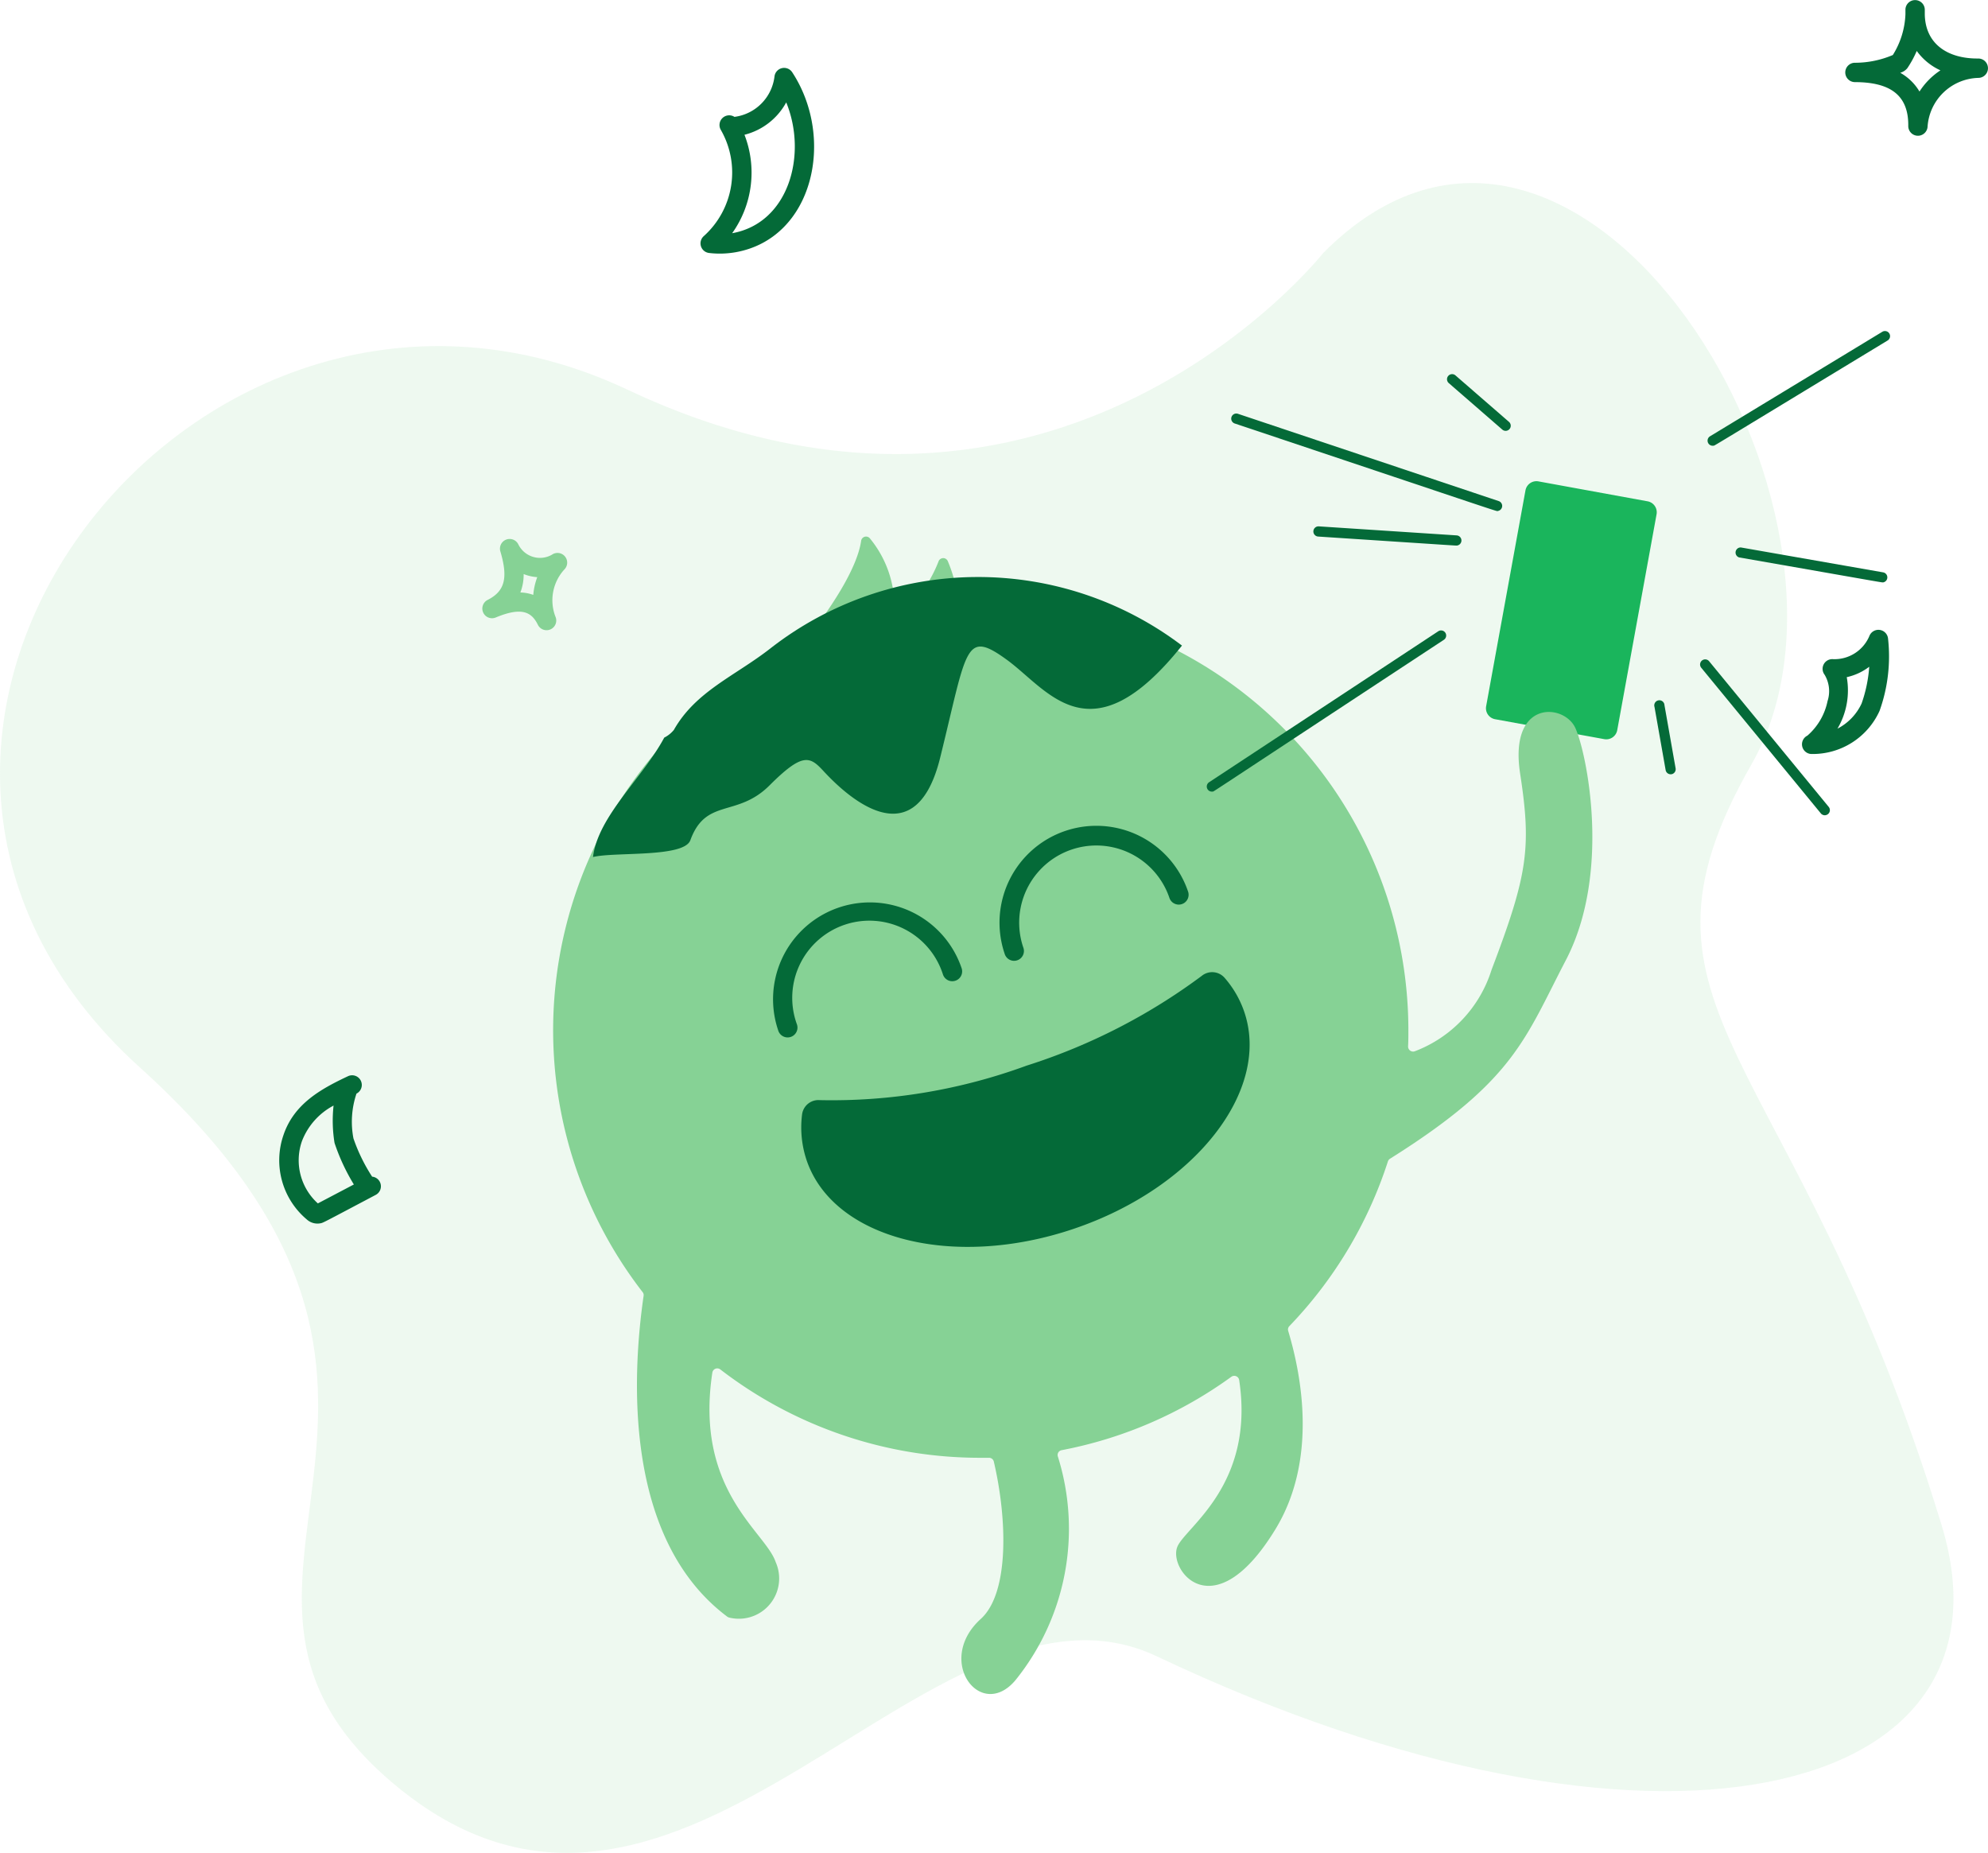 <svg id="img-modal-confirmation_bookimng_" data-name="img-modal-confirmation bookimng " xmlns="http://www.w3.org/2000/svg" width="99.756" height="92.964" viewBox="0 0 99.756 92.964">
  <g id="Group_13268" data-name="Group 13268" transform="translate(0 9.183)">
    <path id="Path_7402" data-name="Path 7402" d="M67.3,3.836S53.877,20.842,32.394,10.7-10.57,28,7.928,44.712s.4,25.89,12.964,36.13C35.176,92.48,47.611,68.88,58.949,74.25,83.972,86.1,102.51,81.411,98.333,67.686,91,43.594,81.625,42.027,88.786,29.5S80.142-9.092,67.3,3.836Z" transform="translate(-0.9 -0.328)" fill="rgba(134,210,149,0.14)"/>
    <path id="Path_7404" data-name="Path 7404" d="M208.02,10.876l-5.478-1a.559.559,0,0,0-.65.45l-1.974,10.833a.559.559,0,0,0,.45.65l5.478,1a.559.559,0,0,0,.65-.45l1.974-10.833A.559.559,0,0,0,208.02,10.876Z" transform="translate(-125.345 5.094)" fill="#1ab55c"/>
  </g>
  <path id="Path_7408" data-name="Path 7408" d="M50.961,21.94c-2.06,3.948-2.58,6.046-8.829,9.964a.256.256,0,0,0-.1.134A21.42,21.42,0,0,1,37.087,40.3a.242.242,0,0,0-.057.241c.7,2.328,1.456,6.524-.65,9.964-3.1,5.064-5.389,2.006-4.911.86.409-.982,3.9-3.092,3.1-8.362a.249.249,0,0,0-.394-.161,21.278,21.278,0,0,1-8.511,3.681.244.244,0,0,0-.195.31,12.1,12.1,0,0,1-2.117,11.221c-1.747,2.1-4.063-.971-1.747-3.065,1.437-1.3,1.326-5.022.653-7.893a.247.247,0,0,0-.248-.191c-.134,0-.271,0-.405,0A21.35,21.35,0,0,1,8.534,42.472a.25.25,0,0,0-.4.157c-.9,5.931,2.668,7.984,3.176,9.505A2.021,2.021,0,0,1,8.973,54.92a.281.281,0,0,1-.1-.05C3.657,50.949,4.112,42.732,4.685,38.776a.23.23,0,0,0-.05-.183,21.465,21.465,0,0,1,8.2-32.727h0C13.987,4.405,15.39,2.345,15.6.9A.249.249,0,0,1,16.051.79a5.389,5.389,0,0,1,1.215,3.646c-.008.05-.011.1-.019.149-.015.084-.034.164-.053.248-.019.065-.034.13-.057.195a9.669,9.669,0,0,0,.764-.711,6.705,6.705,0,0,0,1.578-2.373.25.25,0,0,1,.47-.026,7.408,7.408,0,0,1,.512,1.873.253.253,0,0,0,.256.225C21.012,4,21.306,4,21.6,4a21.46,21.46,0,0,1,21.46,21.456c0,.271,0,.539-.015.806a.252.252,0,0,0,.333.248,6.422,6.422,0,0,0,3.856-4.089c1.816-4.777,2.007-6.115,1.434-9.841s2.2-3.535,2.77-2.293S53.254,17.545,50.961,21.94Z" transform="translate(27.611 26.238)" fill="#86d295"/>
  <path id="Path_7407" data-name="Path 7407" d="M29.812,12.819c-7.161,1.7-6.655-2.377-7.359-4.846-.723-2.532-1.205-1.688-5.666,1.808s-4.943-2.17-5.025-3.134S11.482,5.32,9.191,5.6,6.3,4.115,4.369,5.32C3.569,5.822,1,3.417,0,2.978,1.466,1.512,4.413,1.387,6.505.459A1.487,1.487,0,0,0,7.124.452C9.176-.4,11.215.21,13.435.213A16.938,16.938,0,0,1,29.812,12.819Z" transform="matrix(0.788, -0.616, 0.616, 0.788, 27.922, 40.655)" fill="#046a38"/>
  <g id="Group_13269" data-name="Group 13269" transform="matrix(0.883, -0.469, 0.469, 0.883, 35.491, 48.969)">
    <path id="Path_7409" data-name="Path 7409" d="M22.955,6.22c-.674,4.123-6.345,6.627-12.662,5.594S-.608,6.6.066,2.479A5.171,5.171,0,0,1,.944.346.826.826,0,0,1,2.059.129a28.374,28.374,0,0,0,9.979,3.342,29.838,29.838,0,0,0,9.886.145.827.827,0,0,1,.96.617A5.085,5.085,0,0,1,22.955,6.22Z" transform="translate(0 8.019)" fill="#046a38"/>
    <path id="Path_7410" data-name="Path 7410" d="M9.112,6.058a.494.494,0,0,1-.488-.573A3.873,3.873,0,1,0,.981,4.235a.494.494,0,1,1-.974-.159A4.86,4.86,0,0,1,9.6,5.644a.494.494,0,0,1-.487.414Z" transform="translate(1.856)" fill="#046a38"/>
    <path id="Path_7411" data-name="Path 7411" d="M9.112,6.043a.495.495,0,0,1-.488-.573A3.872,3.872,0,0,0,.981,4.22a.494.494,0,1,1-.974-.159A4.86,4.86,0,0,1,9.6,5.629a.494.494,0,0,1-.487.414Z" transform="translate(13.697 1.951)" fill="#046a38"/>
  </g>
  <g id="Group_13270" data-name="Group 13270" transform="translate(60.555 16.61)">
    <path id="Path_7412" data-name="Path 7412" d="M.373,94.4a.256.256,0,0,1-.186-.466l11.5-7.575a.256.256,0,0,1,.283.427C-.374,94.907.454,94.382.373,94.4Z" transform="translate(-0.072 -71.295)" fill="#046a38"/>
    <path id="Path_7413" data-name="Path 7413" d="M37.9,57.364c-.05.009.4.034-6.98-.45a.256.256,0,1,1,.034-.511l6.919.453a.256.256,0,0,1,.028.507Z" transform="translate(-25.332 -46.603)" fill="#046a38"/>
    <path id="Path_7414" data-name="Path 7414" d="M20.488,28.841c-.1.018.8.3-13.209-4.388a.256.256,0,1,1,.162-.486l13.084,4.379a.256.256,0,0,1-.037.495Z" transform="translate(-5.877 -19.815)" fill="#046a38"/>
    <path id="Path_7415" data-name="Path 7415" d="M72.151,15.459a.256.256,0,0,1-.213-.059l-2.692-2.338a.256.256,0,0,1,.336-.386l2.692,2.338a.256.256,0,0,1-.123.445Z" transform="translate(-57.109 -10.456)" fill="#046a38"/>
    <path id="Path_7416" data-name="Path 7416" d="M144.419,5.984a.256.256,0,0,1-.177-.472L152.889.267a.256.256,0,0,1,.265.438C143.886,6.329,144.491,5.971,144.419,5.984Z" transform="translate(-118.987 -0.233)" fill="#046a38"/>
    <path id="Path_7417" data-name="Path 7417" d="M159.419,64.2c-.069.012.384.081-7.222-1.249a.256.256,0,0,1,.088-.5L159.42,63.7a.256.256,0,0,1,0,.505Z" transform="translate(-125.484 -51.593)" fill="#046a38"/>
    <path id="Path_7418" data-name="Path 7418" d="M148.259,102.472a.256.256,0,0,1-.242-.09l-5.995-7.3a.259.259,0,0,1-.051-.089.256.256,0,0,1,.447-.236l5.995,7.3a.256.256,0,0,1-.153.414Z" transform="translate(-117.204 -78.181)" fill="#046a38"/>
    <path id="Path_7419" data-name="Path 7419" d="M129.705,110.279a.256.256,0,0,1-.3-.208l-.559-3.168a.256.256,0,1,1,.5-.089l.559,3.168a.256.256,0,0,1-.208.3Z" transform="translate(-106.38 -88.045)" fill="#046a38"/>
  </g>
  <g id="Group_13271" data-name="Group 13271" transform="translate(14.012)">
    <path id="Path_7420" data-name="Path 7420" d="M231.751,7.044a.486.486,0,0,1-.571-.484c.021-1.628-1.011-2.19-2.653-2.2a.486.486,0,1,1,0-.971A4.834,4.834,0,0,0,230.406,3a4.154,4.154,0,0,0,.632-2.046c0-.083,0-.167,0-.252a.486.486,0,0,1,.971.017q0,.126,0,.249c.033,1.515,1.195,2.221,2.676,2.208a.486.486,0,0,1,.017.972,2.624,2.624,0,0,0-2.553,2.444.486.486,0,0,1-.4.452Zm-.968-3.149a2.594,2.594,0,0,1,.96.937,3.582,3.582,0,0,1,1.051-1.062,3.012,3.012,0,0,1-1.189-.974,5.164,5.164,0,0,1-.468.86.681.681,0,0,1-.355.234Z" transform="translate(-149.437 -0.24)" fill="#046a38"/>
    <path id="Path_7421" data-name="Path 7421" d="M189.9,106.557a1.209,1.209,0,0,1-1.716-.514.486.486,0,0,0-.9.351c.4,1.343.232,2.006-.634,2.446a.486.486,0,0,0,.407.882c1.321-.552,1.8-.259,2.106.352a.486.486,0,0,0,.886-.4,2.288,2.288,0,0,1,.461-2.373.486.486,0,0,0-.606-.748Zm-.965,2.03a2.021,2.021,0,0,0-.643-.12,2.52,2.52,0,0,0,.165-.924,2.2,2.2,0,0,0,.682.155,3.334,3.334,0,0,0-.2.892Z" transform="translate(-176.192 -78.74)" fill="#86d295"/>
    <path id="Path_7422" data-name="Path 7422" d="M115.422,260.744a.486.486,0,0,1-.2-.922,3.127,3.127,0,0,0,1.011-1.734,1.608,1.608,0,0,0-.148-1.321.486.486,0,0,1,.409-.782,1.9,1.9,0,0,0,1.841-1.169.486.486,0,0,1,.933.132,8.106,8.106,0,0,1-.426,3.634,3.682,3.682,0,0,1-3.416,2.162Zm1.775-3.852a3.775,3.775,0,0,1-.467,2.581,2.7,2.7,0,0,0,1.211-1.262,7.012,7.012,0,0,0,.383-1.844,2.881,2.881,0,0,1-1.128.522Z" transform="translate(-38.54 -222.913)" fill="#046a38"/>
    <path id="Path_7423" data-name="Path 7423" d="M2.639,348.461a.792.792,0,0,1-.654-.193,3.878,3.878,0,0,1-1.172-4.246c.533-1.574,1.9-2.318,3.247-2.951a.486.486,0,0,1,.414.879,4.421,4.421,0,0,0-.153,2.246,8.689,8.689,0,0,0,.938,1.921.486.486,0,0,1,.181.914C2.632,348.515,2.808,348.431,2.639,348.461Zm.685-5.911a3.394,3.394,0,0,0-1.588,1.788,2.915,2.915,0,0,0,.8,3.121l1.806-.95a10.094,10.094,0,0,1-.969-2.084A6.942,6.942,0,0,1,3.324,342.549Z" transform="translate(-0.598 -287.079)" fill="#046a38"/>
    <path id="Path_7424" data-name="Path 7424" d="M156.962,478.3a4.6,4.6,0,0,1-1.325.036.486.486,0,0,1-.271-.84,4.291,4.291,0,0,0,.86-5.34.486.486,0,0,1,.686-.649,2.323,2.323,0,0,0,2.01-2.032.486.486,0,0,1,.888-.207C161.986,472.584,160.877,477.609,156.962,478.3Zm.451-5.9a5.242,5.242,0,0,1-.615,4.944c2.848-.508,3.783-3.949,2.712-6.564a3.3,3.3,0,0,1-2.095,1.625Z" transform="translate(-134.07 -465.643)" fill="#046a38"/>
  </g>
</svg>
